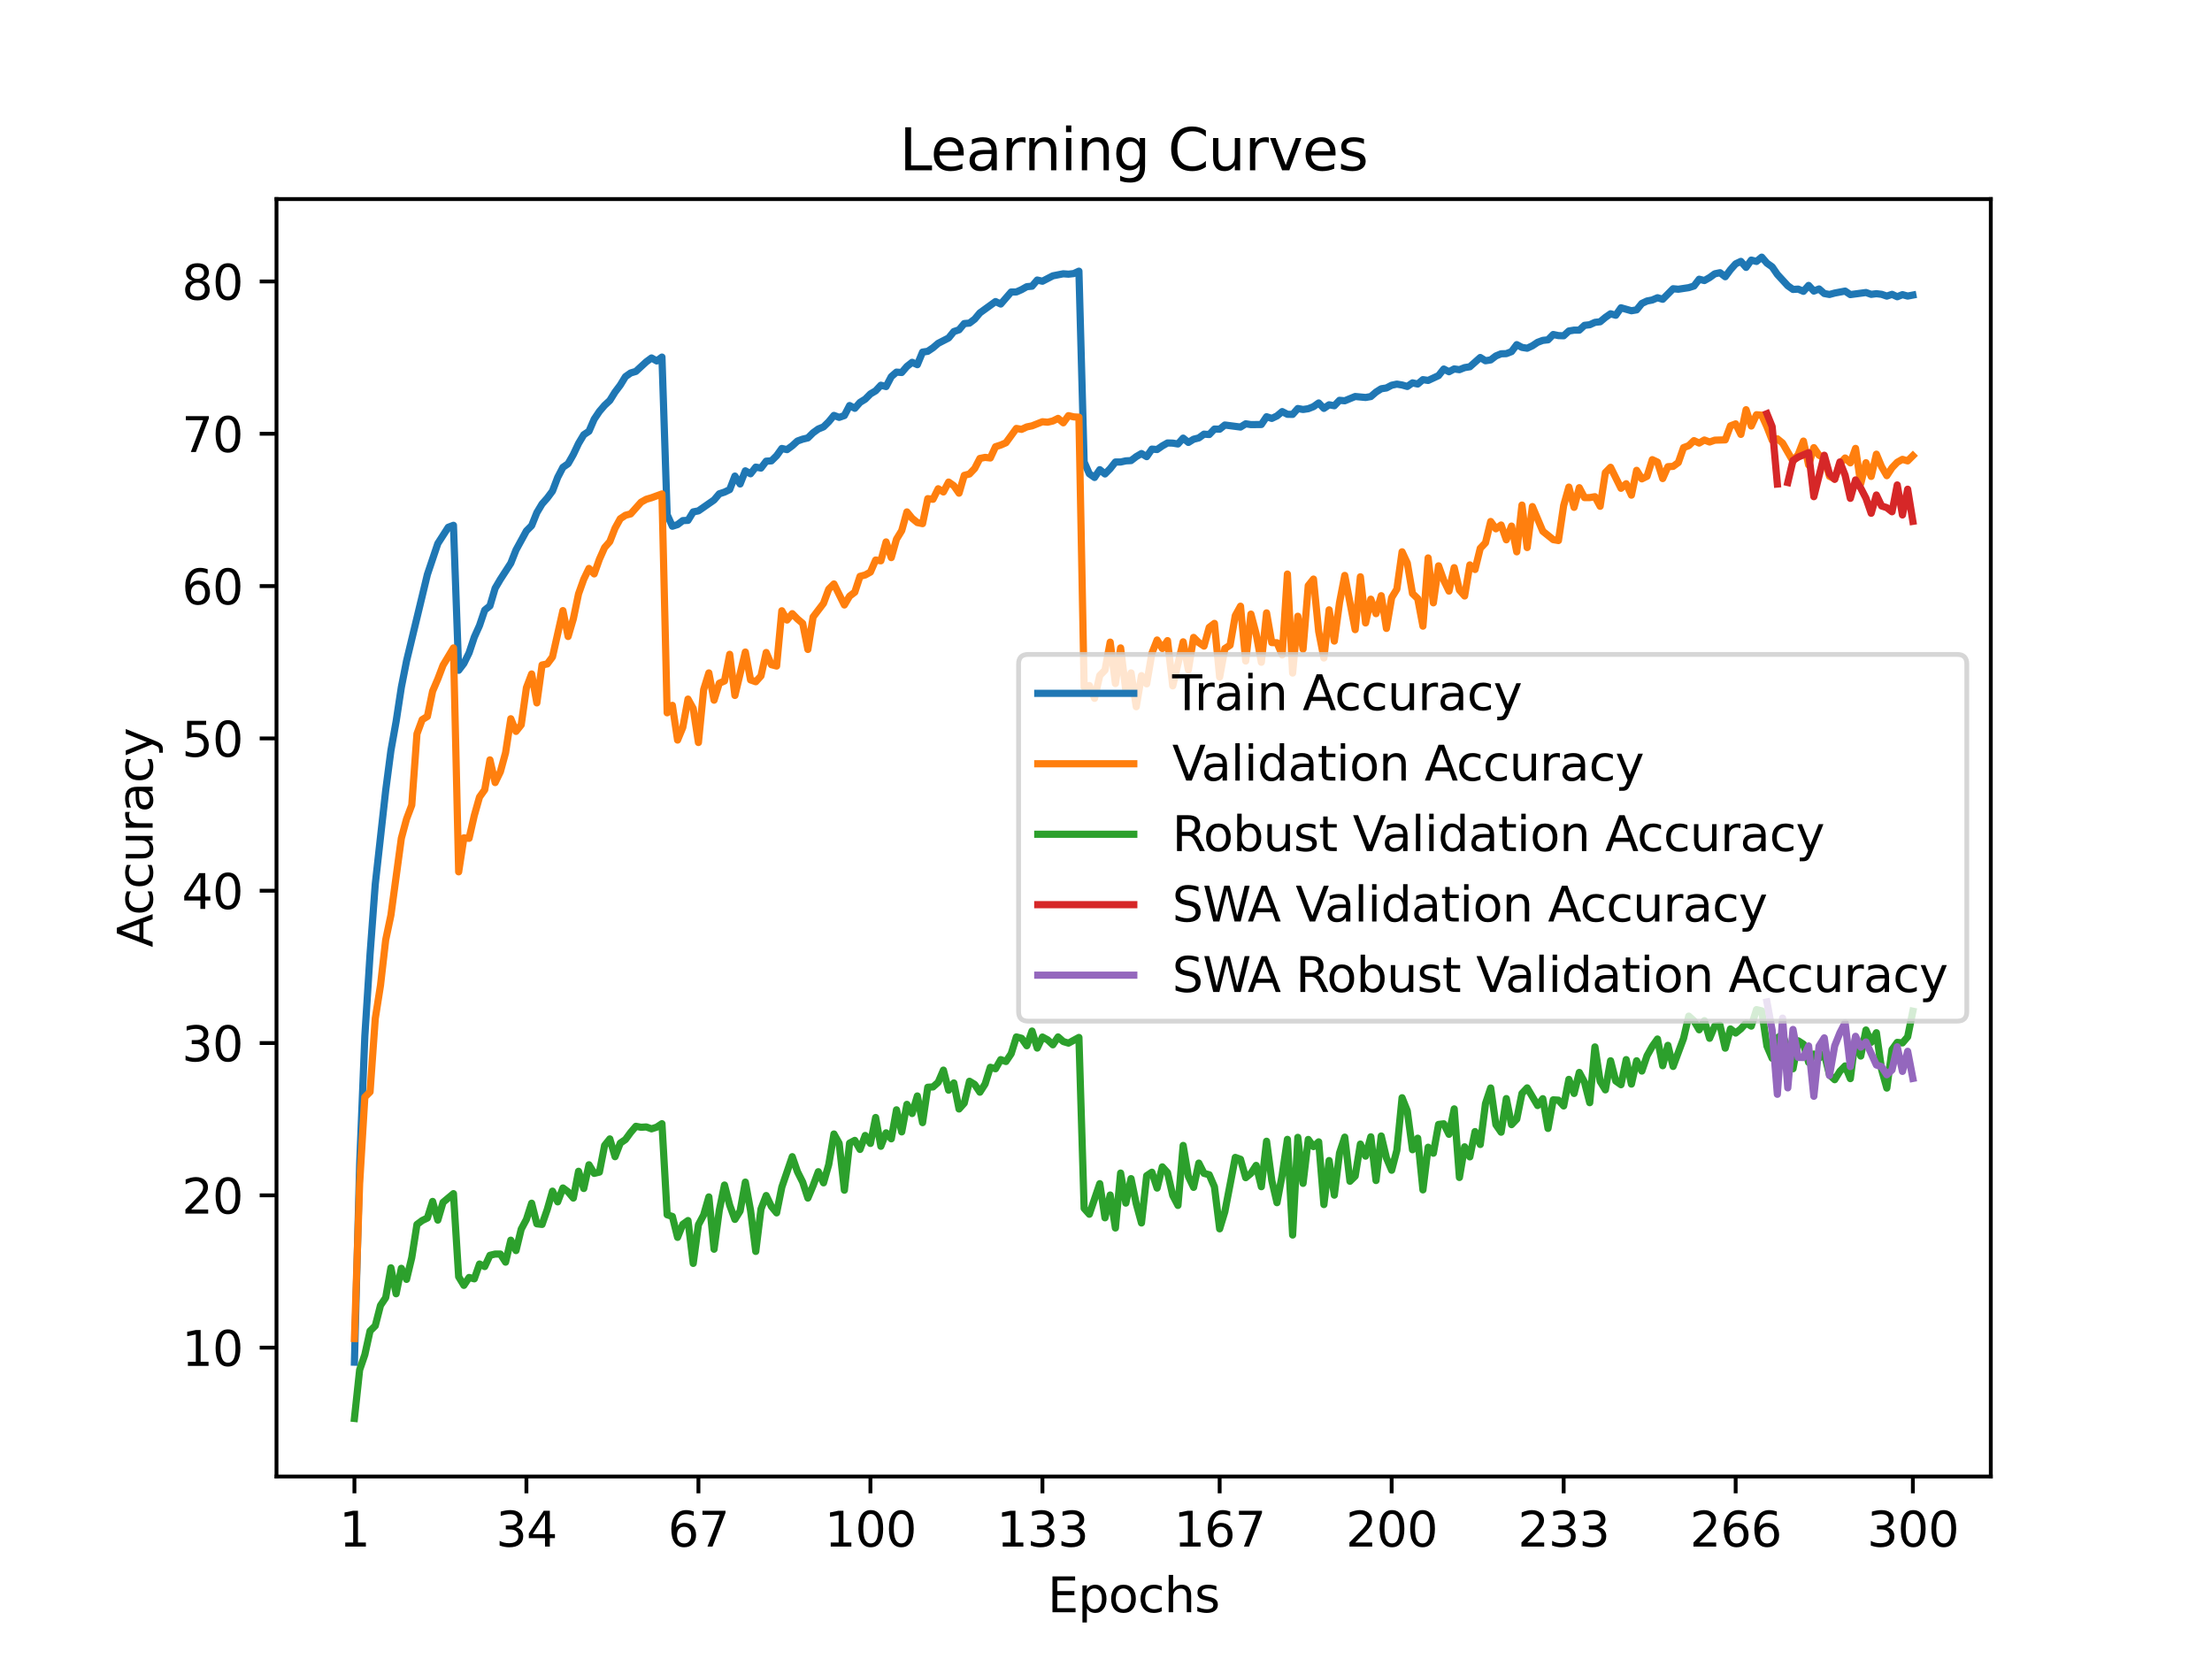 <?xml version="1.0" encoding="utf-8" standalone="no"?>
<!DOCTYPE svg PUBLIC "-//W3C//DTD SVG 1.1//EN"
  "http://www.w3.org/Graphics/SVG/1.1/DTD/svg11.dtd">
<svg xmlns:xlink="http://www.w3.org/1999/xlink" width="460.8pt" height="345.6pt" viewBox="0 0 460.8 345.6" xmlns="http://www.w3.org/2000/svg" version="1.1">
 <defs>
  <style type="text/css">*{stroke-linejoin: round; stroke-linecap: butt}</style>
 </defs>
 <g id="figure_1">
  <g id="patch_1">
   <path d="M 0 345.6 
L 460.8 345.6 
L 460.8 0 
L 0 0 
z
" style="fill: #ffffff"/>
  </g>
  <g id="axes_1">
   <g id="patch_2">
    <path d="M 57.6 307.584 
L 414.72 307.584 
L 414.72 41.472 
L 57.6 41.472 
z
" style="fill: #ffffff"/>
   </g>
   <g id="matplotlib.axis_1">
    <g id="xtick_1">
     <g id="line2d_1">
      <defs>
       <path id="m205d413460" d="M 0 0 
L 0 3.5 
" style="stroke: #000000; stroke-width: 0.8"/>
      </defs>
      <g>
       <use xlink:href="#m205d413460" x="73.833" y="307.584" style="stroke: #000000; stroke-width: 0.8"/>
      </g>
     </g>
     <g id="text_1">
      <!-- 1 -->
      <g transform="translate(70.651 322.182) scale(0.1 -0.1)">
       <defs>
        <path id="DejaVuSans-31" d="M 794 531 
L 1825 531 
L 1825 4091 
L 703 3866 
L 703 4441 
L 1819 4666 
L 2450 4666 
L 2450 531 
L 3481 531 
L 3481 0 
L 794 0 
L 794 531 
z
" transform="scale(0.016)"/>
       </defs>
       <use xlink:href="#DejaVuSans-31"/>
      </g>
     </g>
    </g>
    <g id="xtick_2">
     <g id="line2d_2">
      <g>
       <use xlink:href="#m205d413460" x="109.664" y="307.584" style="stroke: #000000; stroke-width: 0.8"/>
      </g>
     </g>
     <g id="text_2">
      <!-- 34 -->
      <g transform="translate(103.302 322.182) scale(0.1 -0.1)">
       <defs>
        <path id="DejaVuSans-33" d="M 2597 2516 
Q 3050 2419 3304 2112 
Q 3559 1806 3559 1356 
Q 3559 666 3084 287 
Q 2609 -91 1734 -91 
Q 1441 -91 1130 -33 
Q 819 25 488 141 
L 488 750 
Q 750 597 1062 519 
Q 1375 441 1716 441 
Q 2309 441 2620 675 
Q 2931 909 2931 1356 
Q 2931 1769 2642 2001 
Q 2353 2234 1838 2234 
L 1294 2234 
L 1294 2753 
L 1863 2753 
Q 2328 2753 2575 2939 
Q 2822 3125 2822 3475 
Q 2822 3834 2567 4026 
Q 2313 4219 1838 4219 
Q 1578 4219 1281 4162 
Q 984 4106 628 3988 
L 628 4550 
Q 988 4650 1302 4700 
Q 1616 4750 1894 4750 
Q 2613 4750 3031 4423 
Q 3450 4097 3450 3541 
Q 3450 3153 3228 2886 
Q 3006 2619 2597 2516 
z
" transform="scale(0.016)"/>
        <path id="DejaVuSans-34" d="M 2419 4116 
L 825 1625 
L 2419 1625 
L 2419 4116 
z
M 2253 4666 
L 3047 4666 
L 3047 1625 
L 3713 1625 
L 3713 1100 
L 3047 1100 
L 3047 0 
L 2419 0 
L 2419 1100 
L 313 1100 
L 313 1709 
L 2253 4666 
z
" transform="scale(0.016)"/>
       </defs>
       <use xlink:href="#DejaVuSans-33"/>
       <use xlink:href="#DejaVuSans-34" x="63.623"/>
      </g>
     </g>
    </g>
    <g id="xtick_3">
     <g id="line2d_3">
      <g>
       <use xlink:href="#m205d413460" x="145.496" y="307.584" style="stroke: #000000; stroke-width: 0.8"/>
      </g>
     </g>
     <g id="text_3">
      <!-- 67 -->
      <g transform="translate(139.133 322.182) scale(0.1 -0.1)">
       <defs>
        <path id="DejaVuSans-36" d="M 2113 2584 
Q 1688 2584 1439 2293 
Q 1191 2003 1191 1497 
Q 1191 994 1439 701 
Q 1688 409 2113 409 
Q 2538 409 2786 701 
Q 3034 994 3034 1497 
Q 3034 2003 2786 2293 
Q 2538 2584 2113 2584 
z
M 3366 4563 
L 3366 3988 
Q 3128 4100 2886 4159 
Q 2644 4219 2406 4219 
Q 1781 4219 1451 3797 
Q 1122 3375 1075 2522 
Q 1259 2794 1537 2939 
Q 1816 3084 2150 3084 
Q 2853 3084 3261 2657 
Q 3669 2231 3669 1497 
Q 3669 778 3244 343 
Q 2819 -91 2113 -91 
Q 1303 -91 875 529 
Q 447 1150 447 2328 
Q 447 3434 972 4092 
Q 1497 4750 2381 4750 
Q 2619 4750 2861 4703 
Q 3103 4656 3366 4563 
z
" transform="scale(0.016)"/>
        <path id="DejaVuSans-37" d="M 525 4666 
L 3525 4666 
L 3525 4397 
L 1831 0 
L 1172 0 
L 2766 4134 
L 525 4134 
L 525 4666 
z
" transform="scale(0.016)"/>
       </defs>
       <use xlink:href="#DejaVuSans-36"/>
       <use xlink:href="#DejaVuSans-37" x="63.623"/>
      </g>
     </g>
    </g>
    <g id="xtick_4">
     <g id="line2d_4">
      <g>
       <use xlink:href="#m205d413460" x="181.327" y="307.584" style="stroke: #000000; stroke-width: 0.8"/>
      </g>
     </g>
     <g id="text_4">
      <!-- 100 -->
      <g transform="translate(171.783 322.182) scale(0.1 -0.1)">
       <defs>
        <path id="DejaVuSans-30" d="M 2034 4250 
Q 1547 4250 1301 3770 
Q 1056 3291 1056 2328 
Q 1056 1369 1301 889 
Q 1547 409 2034 409 
Q 2525 409 2770 889 
Q 3016 1369 3016 2328 
Q 3016 3291 2770 3770 
Q 2525 4250 2034 4250 
z
M 2034 4750 
Q 2819 4750 3233 4129 
Q 3647 3509 3647 2328 
Q 3647 1150 3233 529 
Q 2819 -91 2034 -91 
Q 1250 -91 836 529 
Q 422 1150 422 2328 
Q 422 3509 836 4129 
Q 1250 4750 2034 4750 
z
" transform="scale(0.016)"/>
       </defs>
       <use xlink:href="#DejaVuSans-31"/>
       <use xlink:href="#DejaVuSans-30" x="63.623"/>
       <use xlink:href="#DejaVuSans-30" x="127.246"/>
      </g>
     </g>
    </g>
    <g id="xtick_5">
     <g id="line2d_5">
      <g>
       <use xlink:href="#m205d413460" x="217.158" y="307.584" style="stroke: #000000; stroke-width: 0.8"/>
      </g>
     </g>
     <g id="text_5">
      <!-- 133 -->
      <g transform="translate(207.615 322.182) scale(0.1 -0.1)">
       <use xlink:href="#DejaVuSans-31"/>
       <use xlink:href="#DejaVuSans-33" x="63.623"/>
       <use xlink:href="#DejaVuSans-33" x="127.246"/>
      </g>
     </g>
    </g>
    <g id="xtick_6">
     <g id="line2d_6">
      <g>
       <use xlink:href="#m205d413460" x="254.076" y="307.584" style="stroke: #000000; stroke-width: 0.8"/>
      </g>
     </g>
     <g id="text_6">
      <!-- 167 -->
      <g transform="translate(244.532 322.182) scale(0.1 -0.1)">
       <use xlink:href="#DejaVuSans-31"/>
       <use xlink:href="#DejaVuSans-36" x="63.623"/>
       <use xlink:href="#DejaVuSans-37" x="127.246"/>
      </g>
     </g>
    </g>
    <g id="xtick_7">
     <g id="line2d_7">
      <g>
       <use xlink:href="#m205d413460" x="289.907" y="307.584" style="stroke: #000000; stroke-width: 0.8"/>
      </g>
     </g>
     <g id="text_7">
      <!-- 200 -->
      <g transform="translate(280.363 322.182) scale(0.1 -0.1)">
       <defs>
        <path id="DejaVuSans-32" d="M 1228 531 
L 3431 531 
L 3431 0 
L 469 0 
L 469 531 
Q 828 903 1448 1529 
Q 2069 2156 2228 2338 
Q 2531 2678 2651 2914 
Q 2772 3150 2772 3378 
Q 2772 3750 2511 3984 
Q 2250 4219 1831 4219 
Q 1534 4219 1204 4116 
Q 875 4013 500 3803 
L 500 4441 
Q 881 4594 1212 4672 
Q 1544 4750 1819 4750 
Q 2544 4750 2975 4387 
Q 3406 4025 3406 3419 
Q 3406 3131 3298 2873 
Q 3191 2616 2906 2266 
Q 2828 2175 2409 1742 
Q 1991 1309 1228 531 
z
" transform="scale(0.016)"/>
       </defs>
       <use xlink:href="#DejaVuSans-32"/>
       <use xlink:href="#DejaVuSans-30" x="63.623"/>
       <use xlink:href="#DejaVuSans-30" x="127.246"/>
      </g>
     </g>
    </g>
    <g id="xtick_8">
     <g id="line2d_8">
      <g>
       <use xlink:href="#m205d413460" x="325.739" y="307.584" style="stroke: #000000; stroke-width: 0.8"/>
      </g>
     </g>
     <g id="text_8">
      <!-- 233 -->
      <g transform="translate(316.195 322.182) scale(0.1 -0.1)">
       <use xlink:href="#DejaVuSans-32"/>
       <use xlink:href="#DejaVuSans-33" x="63.623"/>
       <use xlink:href="#DejaVuSans-33" x="127.246"/>
      </g>
     </g>
    </g>
    <g id="xtick_9">
     <g id="line2d_9">
      <g>
       <use xlink:href="#m205d413460" x="361.57" y="307.584" style="stroke: #000000; stroke-width: 0.8"/>
      </g>
     </g>
     <g id="text_9">
      <!-- 266 -->
      <g transform="translate(352.026 322.182) scale(0.1 -0.1)">
       <use xlink:href="#DejaVuSans-32"/>
       <use xlink:href="#DejaVuSans-36" x="63.623"/>
       <use xlink:href="#DejaVuSans-36" x="127.246"/>
      </g>
     </g>
    </g>
    <g id="xtick_10">
     <g id="line2d_10">
      <g>
       <use xlink:href="#m205d413460" x="398.487" y="307.584" style="stroke: #000000; stroke-width: 0.8"/>
      </g>
     </g>
     <g id="text_10">
      <!-- 300 -->
      <g transform="translate(388.944 322.182) scale(0.1 -0.1)">
       <use xlink:href="#DejaVuSans-33"/>
       <use xlink:href="#DejaVuSans-30" x="63.623"/>
       <use xlink:href="#DejaVuSans-30" x="127.246"/>
      </g>
     </g>
    </g>
    <g id="text_11">
     <!-- Epochs -->
     <g transform="translate(218.244 335.861) scale(0.1 -0.1)">
      <defs>
       <path id="DejaVuSans-45" d="M 628 4666 
L 3578 4666 
L 3578 4134 
L 1259 4134 
L 1259 2753 
L 3481 2753 
L 3481 2222 
L 1259 2222 
L 1259 531 
L 3634 531 
L 3634 0 
L 628 0 
L 628 4666 
z
" transform="scale(0.016)"/>
       <path id="DejaVuSans-70" d="M 1159 525 
L 1159 -1331 
L 581 -1331 
L 581 3500 
L 1159 3500 
L 1159 2969 
Q 1341 3281 1617 3432 
Q 1894 3584 2278 3584 
Q 2916 3584 3314 3078 
Q 3713 2572 3713 1747 
Q 3713 922 3314 415 
Q 2916 -91 2278 -91 
Q 1894 -91 1617 61 
Q 1341 213 1159 525 
z
M 3116 1747 
Q 3116 2381 2855 2742 
Q 2594 3103 2138 3103 
Q 1681 3103 1420 2742 
Q 1159 2381 1159 1747 
Q 1159 1113 1420 752 
Q 1681 391 2138 391 
Q 2594 391 2855 752 
Q 3116 1113 3116 1747 
z
" transform="scale(0.016)"/>
       <path id="DejaVuSans-6f" d="M 1959 3097 
Q 1497 3097 1228 2736 
Q 959 2375 959 1747 
Q 959 1119 1226 758 
Q 1494 397 1959 397 
Q 2419 397 2687 759 
Q 2956 1122 2956 1747 
Q 2956 2369 2687 2733 
Q 2419 3097 1959 3097 
z
M 1959 3584 
Q 2709 3584 3137 3096 
Q 3566 2609 3566 1747 
Q 3566 888 3137 398 
Q 2709 -91 1959 -91 
Q 1206 -91 779 398 
Q 353 888 353 1747 
Q 353 2609 779 3096 
Q 1206 3584 1959 3584 
z
" transform="scale(0.016)"/>
       <path id="DejaVuSans-63" d="M 3122 3366 
L 3122 2828 
Q 2878 2963 2633 3030 
Q 2388 3097 2138 3097 
Q 1578 3097 1268 2742 
Q 959 2388 959 1747 
Q 959 1106 1268 751 
Q 1578 397 2138 397 
Q 2388 397 2633 464 
Q 2878 531 3122 666 
L 3122 134 
Q 2881 22 2623 -34 
Q 2366 -91 2075 -91 
Q 1284 -91 818 406 
Q 353 903 353 1747 
Q 353 2603 823 3093 
Q 1294 3584 2113 3584 
Q 2378 3584 2631 3529 
Q 2884 3475 3122 3366 
z
" transform="scale(0.016)"/>
       <path id="DejaVuSans-68" d="M 3513 2113 
L 3513 0 
L 2938 0 
L 2938 2094 
Q 2938 2591 2744 2837 
Q 2550 3084 2163 3084 
Q 1697 3084 1428 2787 
Q 1159 2491 1159 1978 
L 1159 0 
L 581 0 
L 581 4863 
L 1159 4863 
L 1159 2956 
Q 1366 3272 1645 3428 
Q 1925 3584 2291 3584 
Q 2894 3584 3203 3211 
Q 3513 2838 3513 2113 
z
" transform="scale(0.016)"/>
       <path id="DejaVuSans-73" d="M 2834 3397 
L 2834 2853 
Q 2591 2978 2328 3040 
Q 2066 3103 1784 3103 
Q 1356 3103 1142 2972 
Q 928 2841 928 2578 
Q 928 2378 1081 2264 
Q 1234 2150 1697 2047 
L 1894 2003 
Q 2506 1872 2764 1633 
Q 3022 1394 3022 966 
Q 3022 478 2636 193 
Q 2250 -91 1575 -91 
Q 1294 -91 989 -36 
Q 684 19 347 128 
L 347 722 
Q 666 556 975 473 
Q 1284 391 1588 391 
Q 1994 391 2212 530 
Q 2431 669 2431 922 
Q 2431 1156 2273 1281 
Q 2116 1406 1581 1522 
L 1381 1569 
Q 847 1681 609 1914 
Q 372 2147 372 2553 
Q 372 3047 722 3315 
Q 1072 3584 1716 3584 
Q 2034 3584 2315 3537 
Q 2597 3491 2834 3397 
z
" transform="scale(0.016)"/>
      </defs>
      <use xlink:href="#DejaVuSans-45"/>
      <use xlink:href="#DejaVuSans-70" x="63.184"/>
      <use xlink:href="#DejaVuSans-6f" x="126.66"/>
      <use xlink:href="#DejaVuSans-63" x="187.842"/>
      <use xlink:href="#DejaVuSans-68" x="242.822"/>
      <use xlink:href="#DejaVuSans-73" x="306.201"/>
     </g>
    </g>
   </g>
   <g id="matplotlib.axis_2">
    <g id="ytick_1">
     <g id="line2d_11">
      <defs>
       <path id="m088a9c3d37" d="M 0 0 
L -3.5 0 
" style="stroke: #000000; stroke-width: 0.8"/>
      </defs>
      <g>
       <use xlink:href="#m088a9c3d37" x="57.6" y="280.739" style="stroke: #000000; stroke-width: 0.8"/>
      </g>
     </g>
     <g id="text_12">
      <!-- 10 -->
      <g transform="translate(37.875 284.538) scale(0.1 -0.1)">
       <use xlink:href="#DejaVuSans-31"/>
       <use xlink:href="#DejaVuSans-30" x="63.623"/>
      </g>
     </g>
    </g>
    <g id="ytick_2">
     <g id="line2d_12">
      <g>
       <use xlink:href="#m088a9c3d37" x="57.6" y="249.01" style="stroke: #000000; stroke-width: 0.8"/>
      </g>
     </g>
     <g id="text_13">
      <!-- 20 -->
      <g transform="translate(37.875 252.809) scale(0.1 -0.1)">
       <use xlink:href="#DejaVuSans-32"/>
       <use xlink:href="#DejaVuSans-30" x="63.623"/>
      </g>
     </g>
    </g>
    <g id="ytick_3">
     <g id="line2d_13">
      <g>
       <use xlink:href="#m088a9c3d37" x="57.6" y="217.281" style="stroke: #000000; stroke-width: 0.8"/>
      </g>
     </g>
     <g id="text_14">
      <!-- 30 -->
      <g transform="translate(37.875 221.08) scale(0.1 -0.1)">
       <use xlink:href="#DejaVuSans-33"/>
       <use xlink:href="#DejaVuSans-30" x="63.623"/>
      </g>
     </g>
    </g>
    <g id="ytick_4">
     <g id="line2d_14">
      <g>
       <use xlink:href="#m088a9c3d37" x="57.6" y="185.551" style="stroke: #000000; stroke-width: 0.8"/>
      </g>
     </g>
     <g id="text_15">
      <!-- 40 -->
      <g transform="translate(37.875 189.35) scale(0.1 -0.1)">
       <use xlink:href="#DejaVuSans-34"/>
       <use xlink:href="#DejaVuSans-30" x="63.623"/>
      </g>
     </g>
    </g>
    <g id="ytick_5">
     <g id="line2d_15">
      <g>
       <use xlink:href="#m088a9c3d37" x="57.6" y="153.822" style="stroke: #000000; stroke-width: 0.8"/>
      </g>
     </g>
     <g id="text_16">
      <!-- 50 -->
      <g transform="translate(37.875 157.621) scale(0.1 -0.1)">
       <defs>
        <path id="DejaVuSans-35" d="M 691 4666 
L 3169 4666 
L 3169 4134 
L 1269 4134 
L 1269 2991 
Q 1406 3038 1543 3061 
Q 1681 3084 1819 3084 
Q 2600 3084 3056 2656 
Q 3513 2228 3513 1497 
Q 3513 744 3044 326 
Q 2575 -91 1722 -91 
Q 1428 -91 1123 -41 
Q 819 9 494 109 
L 494 744 
Q 775 591 1075 516 
Q 1375 441 1709 441 
Q 2250 441 2565 725 
Q 2881 1009 2881 1497 
Q 2881 1984 2565 2268 
Q 2250 2553 1709 2553 
Q 1456 2553 1204 2497 
Q 953 2441 691 2322 
L 691 4666 
z
" transform="scale(0.016)"/>
       </defs>
       <use xlink:href="#DejaVuSans-35"/>
       <use xlink:href="#DejaVuSans-30" x="63.623"/>
      </g>
     </g>
    </g>
    <g id="ytick_6">
     <g id="line2d_16">
      <g>
       <use xlink:href="#m088a9c3d37" x="57.6" y="122.093" style="stroke: #000000; stroke-width: 0.8"/>
      </g>
     </g>
     <g id="text_17">
      <!-- 60 -->
      <g transform="translate(37.875 125.892) scale(0.1 -0.1)">
       <use xlink:href="#DejaVuSans-36"/>
       <use xlink:href="#DejaVuSans-30" x="63.623"/>
      </g>
     </g>
    </g>
    <g id="ytick_7">
     <g id="line2d_17">
      <g>
       <use xlink:href="#m088a9c3d37" x="57.6" y="90.363" style="stroke: #000000; stroke-width: 0.8"/>
      </g>
     </g>
     <g id="text_18">
      <!-- 70 -->
      <g transform="translate(37.875 94.162) scale(0.1 -0.1)">
       <use xlink:href="#DejaVuSans-37"/>
       <use xlink:href="#DejaVuSans-30" x="63.623"/>
      </g>
     </g>
    </g>
    <g id="ytick_8">
     <g id="line2d_18">
      <g>
       <use xlink:href="#m088a9c3d37" x="57.6" y="58.634" style="stroke: #000000; stroke-width: 0.8"/>
      </g>
     </g>
     <g id="text_19">
      <!-- 80 -->
      <g transform="translate(37.875 62.433) scale(0.1 -0.1)">
       <defs>
        <path id="DejaVuSans-38" d="M 2034 2216 
Q 1584 2216 1326 1975 
Q 1069 1734 1069 1313 
Q 1069 891 1326 650 
Q 1584 409 2034 409 
Q 2484 409 2743 651 
Q 3003 894 3003 1313 
Q 3003 1734 2745 1975 
Q 2488 2216 2034 2216 
z
M 1403 2484 
Q 997 2584 770 2862 
Q 544 3141 544 3541 
Q 544 4100 942 4425 
Q 1341 4750 2034 4750 
Q 2731 4750 3128 4425 
Q 3525 4100 3525 3541 
Q 3525 3141 3298 2862 
Q 3072 2584 2669 2484 
Q 3125 2378 3379 2068 
Q 3634 1759 3634 1313 
Q 3634 634 3220 271 
Q 2806 -91 2034 -91 
Q 1263 -91 848 271 
Q 434 634 434 1313 
Q 434 1759 690 2068 
Q 947 2378 1403 2484 
z
M 1172 3481 
Q 1172 3119 1398 2916 
Q 1625 2713 2034 2713 
Q 2441 2713 2670 2916 
Q 2900 3119 2900 3481 
Q 2900 3844 2670 4047 
Q 2441 4250 2034 4250 
Q 1625 4250 1398 4047 
Q 1172 3844 1172 3481 
z
" transform="scale(0.016)"/>
       </defs>
       <use xlink:href="#DejaVuSans-38"/>
       <use xlink:href="#DejaVuSans-30" x="63.623"/>
      </g>
     </g>
    </g>
    <g id="text_20">
     <!-- Accuracy -->
     <g transform="translate(31.795 197.356) rotate(-90) scale(0.1 -0.1)">
      <defs>
       <path id="DejaVuSans-41" d="M 2188 4044 
L 1331 1722 
L 3047 1722 
L 2188 4044 
z
M 1831 4666 
L 2547 4666 
L 4325 0 
L 3669 0 
L 3244 1197 
L 1141 1197 
L 716 0 
L 50 0 
L 1831 4666 
z
" transform="scale(0.016)"/>
       <path id="DejaVuSans-75" d="M 544 1381 
L 544 3500 
L 1119 3500 
L 1119 1403 
Q 1119 906 1312 657 
Q 1506 409 1894 409 
Q 2359 409 2629 706 
Q 2900 1003 2900 1516 
L 2900 3500 
L 3475 3500 
L 3475 0 
L 2900 0 
L 2900 538 
Q 2691 219 2414 64 
Q 2138 -91 1772 -91 
Q 1169 -91 856 284 
Q 544 659 544 1381 
z
M 1991 3584 
L 1991 3584 
z
" transform="scale(0.016)"/>
       <path id="DejaVuSans-72" d="M 2631 2963 
Q 2534 3019 2420 3045 
Q 2306 3072 2169 3072 
Q 1681 3072 1420 2755 
Q 1159 2438 1159 1844 
L 1159 0 
L 581 0 
L 581 3500 
L 1159 3500 
L 1159 2956 
Q 1341 3275 1631 3429 
Q 1922 3584 2338 3584 
Q 2397 3584 2469 3576 
Q 2541 3569 2628 3553 
L 2631 2963 
z
" transform="scale(0.016)"/>
       <path id="DejaVuSans-61" d="M 2194 1759 
Q 1497 1759 1228 1600 
Q 959 1441 959 1056 
Q 959 750 1161 570 
Q 1363 391 1709 391 
Q 2188 391 2477 730 
Q 2766 1069 2766 1631 
L 2766 1759 
L 2194 1759 
z
M 3341 1997 
L 3341 0 
L 2766 0 
L 2766 531 
Q 2569 213 2275 61 
Q 1981 -91 1556 -91 
Q 1019 -91 701 211 
Q 384 513 384 1019 
Q 384 1609 779 1909 
Q 1175 2209 1959 2209 
L 2766 2209 
L 2766 2266 
Q 2766 2663 2505 2880 
Q 2244 3097 1772 3097 
Q 1472 3097 1187 3025 
Q 903 2953 641 2809 
L 641 3341 
Q 956 3463 1253 3523 
Q 1550 3584 1831 3584 
Q 2591 3584 2966 3190 
Q 3341 2797 3341 1997 
z
" transform="scale(0.016)"/>
       <path id="DejaVuSans-79" d="M 2059 -325 
Q 1816 -950 1584 -1140 
Q 1353 -1331 966 -1331 
L 506 -1331 
L 506 -850 
L 844 -850 
Q 1081 -850 1212 -737 
Q 1344 -625 1503 -206 
L 1606 56 
L 191 3500 
L 800 3500 
L 1894 763 
L 2988 3500 
L 3597 3500 
L 2059 -325 
z
" transform="scale(0.016)"/>
      </defs>
      <use xlink:href="#DejaVuSans-41"/>
      <use xlink:href="#DejaVuSans-63" x="66.658"/>
      <use xlink:href="#DejaVuSans-63" x="121.639"/>
      <use xlink:href="#DejaVuSans-75" x="176.619"/>
      <use xlink:href="#DejaVuSans-72" x="239.998"/>
      <use xlink:href="#DejaVuSans-61" x="281.111"/>
      <use xlink:href="#DejaVuSans-63" x="342.391"/>
      <use xlink:href="#DejaVuSans-79" x="397.371"/>
     </g>
    </g>
   </g>
   <g id="line2d_19">
    <path d="M 73.833 283.762 
L 74.919 242.649 
L 76.004 215.831 
L 77.09 198.752 
L 78.176 184.17 
L 80.348 164.664 
L 81.433 156.36 
L 82.519 150.292 
L 83.605 143.183 
L 84.691 137.684 
L 89.034 119.674 
L 91.206 113.23 
L 93.377 109.846 
L 94.463 109.433 
L 95.549 139.634 
L 96.635 138.206 
L 97.72 135.995 
L 98.806 132.726 
L 99.892 130.306 
L 100.978 127.093 
L 102.064 126.219 
L 103.149 122.539 
L 104.235 120.688 
L 106.407 117.327 
L 107.493 114.569 
L 109.664 110.596 
L 110.75 109.502 
L 111.836 106.793 
L 112.922 104.983 
L 114.007 103.752 
L 115.093 102.296 
L 116.179 99.44 
L 117.265 97.356 
L 118.351 96.596 
L 119.436 94.682 
L 120.522 92.382 
L 121.608 90.563 
L 122.694 89.844 
L 123.78 87.325 
L 124.865 85.709 
L 125.951 84.437 
L 127.037 83.429 
L 128.123 81.68 
L 129.209 80.236 
L 130.294 78.461 
L 131.38 77.695 
L 132.466 77.37 
L 134.638 75.37 
L 135.723 74.575 
L 136.809 75.192 
L 137.895 74.39 
L 138.981 107.222 
L 140.067 109.626 
L 141.152 109.28 
L 142.238 108.45 
L 143.324 108.402 
L 144.41 106.634 
L 145.496 106.424 
L 148.753 104.153 
L 149.839 102.871 
L 150.925 102.515 
L 152.01 101.99 
L 153.096 99.176 
L 154.182 100.82 
L 155.268 98.085 
L 156.354 98.695 
L 157.439 97.309 
L 158.525 97.509 
L 159.611 96.071 
L 160.697 96.005 
L 161.783 94.933 
L 162.868 93.425 
L 163.954 93.667 
L 165.04 92.863 
L 166.126 91.873 
L 167.212 91.485 
L 168.297 91.224 
L 169.383 90.153 
L 170.469 89.37 
L 171.555 88.925 
L 172.641 87.859 
L 173.726 86.537 
L 174.812 86.947 
L 175.898 86.568 
L 176.984 84.482 
L 178.07 85.058 
L 179.155 83.824 
L 180.241 83.156 
L 181.327 82.062 
L 182.413 81.419 
L 183.499 80.252 
L 184.584 80.529 
L 185.67 78.461 
L 186.756 77.52 
L 187.842 77.599 
L 188.928 76.334 
L 190.013 75.478 
L 191.099 75.971 
L 192.185 73.347 
L 193.271 73.182 
L 194.357 72.447 
L 195.442 71.522 
L 197.614 70.405 
L 198.7 69.07 
L 199.786 68.704 
L 200.871 67.403 
L 201.957 67.308 
L 203.043 66.481 
L 204.129 65.177 
L 207.386 62.823 
L 208.472 63.335 
L 210.644 60.826 
L 211.729 60.819 
L 212.815 60.336 
L 213.901 59.719 
L 214.987 59.62 
L 216.073 58.339 
L 217.158 58.584 
L 219.33 57.461 
L 221.502 57.035 
L 222.587 57.114 
L 223.673 56.99 
L 224.759 56.491 
L 225.845 96.243 
L 226.931 98.702 
L 228.016 99.462 
L 229.102 97.843 
L 230.188 98.733 
L 231.274 97.627 
L 232.36 96.246 
L 233.445 96.246 
L 234.531 96.005 
L 235.617 95.948 
L 236.703 95.12 
L 237.789 94.485 
L 238.875 95.13 
L 239.96 93.559 
L 241.046 93.645 
L 242.132 92.891 
L 243.218 92.277 
L 244.304 92.309 
L 245.389 92.487 
L 246.475 91.269 
L 247.561 92.169 
L 248.647 91.498 
L 249.733 91.231 
L 250.818 90.442 
L 251.904 90.522 
L 252.99 89.38 
L 254.076 89.409 
L 255.162 88.537 
L 258.419 88.963 
L 259.505 88.286 
L 260.591 88.454 
L 262.762 88.429 
L 263.848 86.813 
L 264.934 87.163 
L 266.02 86.648 
L 267.105 85.745 
L 268.191 86.304 
L 269.277 86.327 
L 270.363 85.102 
L 271.449 85.302 
L 272.534 85.143 
L 273.62 84.714 
L 274.706 83.944 
L 275.792 85.074 
L 276.878 84.323 
L 277.963 84.523 
L 279.049 83.391 
L 280.135 83.49 
L 282.307 82.599 
L 284.478 82.8 
L 285.564 82.612 
L 286.65 81.677 
L 287.736 80.987 
L 288.821 80.821 
L 289.907 80.252 
L 290.993 80.02 
L 292.079 80.201 
L 293.165 80.507 
L 294.25 79.759 
L 295.336 80.001 
L 296.422 79.088 
L 297.508 79.253 
L 299.679 78.245 
L 300.765 76.878 
L 301.851 77.437 
L 302.937 76.855 
L 304.023 77.011 
L 305.108 76.578 
L 306.194 76.407 
L 308.366 74.476 
L 309.452 75.151 
L 310.537 74.976 
L 311.623 74.149 
L 312.709 73.703 
L 313.795 73.669 
L 314.881 73.246 
L 315.966 71.798 
L 317.052 72.368 
L 318.138 72.542 
L 319.224 72.034 
L 320.31 71.312 
L 321.395 70.908 
L 322.481 70.79 
L 323.567 69.683 
L 324.653 69.912 
L 325.739 69.95 
L 326.824 68.955 
L 327.91 68.774 
L 328.996 68.774 
L 330.082 67.772 
L 331.168 67.651 
L 332.253 67.152 
L 333.339 67.031 
L 334.425 66.125 
L 335.511 65.368 
L 336.597 65.676 
L 337.682 64.118 
L 339.854 64.735 
L 340.94 64.55 
L 342.026 63.214 
L 343.111 62.702 
L 344.197 62.493 
L 345.283 62.025 
L 346.369 62.343 
L 348.54 60.152 
L 349.626 60.253 
L 351.798 59.923 
L 352.884 59.582 
L 353.969 58.167 
L 355.055 58.441 
L 356.141 57.824 
L 357.227 57.038 
L 358.313 56.809 
L 359.398 57.649 
L 360.484 56.182 
L 361.57 54.961 
L 362.656 54.452 
L 363.742 55.699 
L 364.827 54.182 
L 365.913 54.462 
L 366.999 53.568 
L 368.085 54.818 
L 369.171 55.588 
L 370.256 57.168 
L 372.428 59.528 
L 373.514 60.295 
L 374.6 60.228 
L 375.685 60.689 
L 376.771 59.458 
L 377.857 60.638 
L 378.943 60.196 
L 380.029 61.147 
L 381.114 61.344 
L 382.2 61.049 
L 384.372 60.638 
L 385.458 61.373 
L 388.715 60.937 
L 389.801 61.319 
L 390.887 61.182 
L 391.972 61.312 
L 393.058 61.685 
L 394.144 61.316 
L 395.23 61.818 
L 396.316 61.382 
L 397.401 61.678 
L 398.487 61.468 
L 398.487 61.468 
" clip-path="url(#p5cbaf05b75)" style="fill: none; stroke: #1f77b4; stroke-width: 1.5; stroke-linecap: square"/>
   </g>
   <g id="line2d_20">
    <path d="M 73.833 278.835 
L 74.919 246.567 
L 76.004 228.544 
L 77.09 227.466 
L 78.176 212.172 
L 79.262 205.287 
L 80.348 195.8 
L 81.433 190.66 
L 83.605 174.636 
L 84.691 170.607 
L 85.777 167.719 
L 86.862 152.87 
L 87.948 149.919 
L 89.034 149.253 
L 90.12 143.986 
L 91.206 141.447 
L 92.291 138.592 
L 94.463 134.975 
L 95.549 181.617 
L 96.635 174.541 
L 97.72 174.636 
L 98.806 169.877 
L 99.892 166.038 
L 100.978 164.515 
L 102.064 158.296 
L 103.149 163.023 
L 104.235 160.771 
L 105.321 156.804 
L 106.407 149.729 
L 107.493 152.362 
L 108.578 150.998 
L 109.664 143.256 
L 110.75 140.4 
L 111.836 146.429 
L 112.922 138.528 
L 114.007 138.306 
L 115.093 136.847 
L 117.265 127.201 
L 118.351 132.595 
L 119.436 128.914 
L 120.522 123.711 
L 121.608 120.665 
L 122.694 118.412 
L 123.78 119.554 
L 124.865 116.508 
L 125.951 114.065 
L 127.037 112.828 
L 128.123 110.035 
L 129.209 108.068 
L 130.294 107.338 
L 131.38 107.053 
L 133.552 104.61 
L 134.638 104.007 
L 135.723 103.69 
L 137.895 102.896 
L 138.981 148.491 
L 140.067 146.937 
L 141.152 154.171 
L 142.238 151.537 
L 143.324 145.636 
L 144.41 147.603 
L 145.496 154.679 
L 146.581 143.669 
L 147.667 140.178 
L 148.753 145.858 
L 149.839 142.336 
L 150.925 141.86 
L 152.01 136.307 
L 153.096 144.874 
L 155.268 135.831 
L 156.354 141.638 
L 157.439 142.019 
L 158.525 140.813 
L 159.611 135.927 
L 160.697 138.465 
L 161.783 138.75 
L 162.868 127.233 
L 163.954 129.168 
L 165.04 127.836 
L 166.126 128.946 
L 167.212 129.866 
L 168.297 135.292 
L 169.383 128.534 
L 171.555 125.678 
L 172.641 122.727 
L 173.726 121.648 
L 175.898 126.027 
L 176.984 124.187 
L 178.07 123.362 
L 179.155 120.062 
L 180.241 119.776 
L 181.327 119.173 
L 182.413 116.667 
L 183.499 116.826 
L 184.584 112.891 
L 185.67 116.159 
L 186.756 112.32 
L 187.842 110.543 
L 188.928 106.64 
L 190.013 107.973 
L 191.099 108.861 
L 192.185 109.084 
L 193.271 103.88 
L 194.357 104.007 
L 195.442 101.818 
L 196.528 102.484 
L 197.614 100.421 
L 198.7 101.183 
L 199.786 102.738 
L 200.871 99.025 
L 201.957 98.74 
L 203.043 97.598 
L 204.129 95.503 
L 205.215 95.281 
L 206.3 95.408 
L 207.386 93.06 
L 208.472 92.711 
L 209.558 92.235 
L 211.729 89.253 
L 212.815 89.443 
L 213.901 88.935 
L 214.987 88.713 
L 217.158 87.857 
L 218.244 87.952 
L 219.33 87.698 
L 220.416 87.159 
L 221.502 88.079 
L 222.587 86.587 
L 223.673 86.841 
L 224.759 86.905 
L 225.845 143.129 
L 226.931 142.812 
L 228.016 145.477 
L 229.102 140.718 
L 230.188 139.607 
L 231.274 133.769 
L 232.36 142.399 
L 233.445 134.975 
L 234.531 143.891 
L 235.617 140.178 
L 236.703 147.222 
L 237.789 140.749 
L 238.875 142.463 
L 239.96 136.085 
L 241.046 133.325 
L 242.132 135.102 
L 243.218 133.452 
L 244.304 142.875 
L 246.475 133.706 
L 247.561 139.544 
L 248.647 132.785 
L 249.733 133.864 
L 250.818 134.594 
L 251.904 130.691 
L 252.99 129.866 
L 254.076 141.035 
L 255.162 135.102 
L 256.247 134.404 
L 257.333 128.248 
L 258.419 126.281 
L 259.505 137.703 
L 260.591 127.931 
L 261.676 132.056 
L 262.762 137.957 
L 263.848 127.677 
L 264.934 133.864 
L 266.02 133.896 
L 267.105 136.434 
L 268.191 119.586 
L 269.277 140.21 
L 270.363 128.375 
L 271.449 135.229 
L 272.534 121.997 
L 273.62 120.633 
L 274.706 131.548 
L 275.792 137.069 
L 276.878 127.042 
L 277.963 133.547 
L 279.049 125.519 
L 280.135 119.872 
L 282.307 131.167 
L 283.392 120.157 
L 284.478 129.771 
L 285.564 124.821 
L 286.65 127.836 
L 287.736 124.092 
L 288.821 130.913 
L 289.907 124.504 
L 290.993 122.727 
L 292.079 114.953 
L 293.165 117.301 
L 294.25 123.647 
L 295.336 124.694 
L 296.422 130.437 
L 297.508 116.223 
L 298.594 125.583 
L 299.679 117.873 
L 300.765 120.887 
L 301.851 123.14 
L 302.937 118.253 
L 304.023 122.918 
L 305.108 124.155 
L 306.194 117.682 
L 307.28 118.634 
L 308.366 114.224 
L 309.452 113.081 
L 310.537 108.639 
L 311.623 110.162 
L 312.709 109.369 
L 313.795 112.447 
L 314.881 109.591 
L 315.966 114.953 
L 317.052 105.213 
L 318.138 114.065 
L 319.224 105.53 
L 321.395 110.67 
L 323.567 112.415 
L 324.653 112.606 
L 325.739 105.308 
L 326.824 101.469 
L 327.91 105.689 
L 328.996 101.595 
L 330.082 103.658 
L 331.168 103.658 
L 332.253 103.467 
L 333.339 105.466 
L 334.425 98.454 
L 335.511 97.344 
L 337.682 101.722 
L 338.768 100.77 
L 339.854 103.15 
L 340.94 97.978 
L 342.026 99.755 
L 343.111 99.216 
L 344.197 95.757 
L 345.283 96.265 
L 346.369 99.692 
L 347.455 97.217 
L 348.54 97.153 
L 349.626 96.36 
L 350.712 93.251 
L 351.798 92.838 
L 352.884 91.791 
L 353.969 92.299 
L 355.055 91.664 
L 356.141 92.077 
L 357.227 91.696 
L 359.398 91.632 
L 360.484 88.713 
L 361.57 88.301 
L 362.656 90.49 
L 363.742 85.35 
L 364.827 88.745 
L 365.913 86.397 
L 366.999 86.492 
L 368.085 88.904 
L 369.171 91.696 
L 370.256 91.41 
L 371.342 92.299 
L 373.514 96.075 
L 374.6 94.678 
L 375.685 91.886 
L 376.771 96.868 
L 377.857 93.251 
L 378.943 94.837 
L 380.029 95.376 
L 381.114 99.216 
L 382.2 99.787 
L 383.286 96.582 
L 384.372 95.408 
L 385.458 96.424 
L 386.543 93.409 
L 387.629 100.739 
L 388.715 96.392 
L 389.801 99.247 
L 390.887 94.615 
L 391.972 97.217 
L 393.058 99.089 
L 394.144 97.439 
L 395.23 96.297 
L 396.316 95.694 
L 397.401 96.011 
L 398.487 94.932 
L 398.487 94.932 
" clip-path="url(#p5cbaf05b75)" style="fill: none; stroke: #ff7f0e; stroke-width: 1.5; stroke-linecap: square"/>
   </g>
   <g id="line2d_21">
    <path d="M 73.833 295.488 
L 74.919 285.378 
L 76.004 282.205 
L 77.09 277.26 
L 78.176 276.188 
L 79.262 271.943 
L 80.348 270.323 
L 81.433 264.109 
L 82.519 269.514 
L 83.605 264.218 
L 84.691 266.516 
L 85.777 261.986 
L 86.862 255.071 
L 87.948 254.262 
L 89.034 253.737 
L 90.12 250.279 
L 91.206 254.174 
L 92.291 250.476 
L 94.463 248.66 
L 95.549 265.969 
L 96.635 267.763 
L 97.72 266.122 
L 98.806 266.406 
L 99.892 263.321 
L 100.978 263.846 
L 102.064 261.505 
L 103.149 261.242 
L 104.235 261.242 
L 105.321 262.927 
L 106.407 258.354 
L 107.493 260.52 
L 108.578 256.056 
L 109.664 254.021 
L 110.75 250.651 
L 111.836 254.94 
L 112.922 255.071 
L 114.007 251.942 
L 115.093 248.135 
L 116.179 250.367 
L 117.265 247.478 
L 118.351 248.288 
L 119.436 249.579 
L 120.522 243.999 
L 121.608 247.587 
L 122.694 242.642 
L 123.78 244.436 
L 124.865 244.174 
L 125.951 238.616 
L 127.037 237.259 
L 128.123 240.957 
L 129.209 238.134 
L 130.294 237.39 
L 131.38 235.903 
L 132.466 234.633 
L 133.552 234.83 
L 134.638 234.764 
L 135.723 235.158 
L 136.809 234.808 
L 137.895 234.086 
L 138.981 253.058 
L 140.067 253.408 
L 141.152 257.763 
L 142.238 255.049 
L 143.324 254.262 
L 144.41 263.19 
L 145.496 255.137 
L 146.581 253.102 
L 147.667 249.338 
L 148.753 260.235 
L 149.839 252.139 
L 150.925 246.865 
L 152.01 251.067 
L 153.096 254.021 
L 154.182 252.27 
L 155.268 246.253 
L 156.354 252.139 
L 157.439 260.695 
L 158.525 251.876 
L 159.611 249.054 
L 160.697 251.329 
L 161.783 252.664 
L 162.868 247.303 
L 165.04 240.957 
L 166.126 244.086 
L 167.212 246.253 
L 168.297 249.579 
L 169.383 246.997 
L 170.469 244.086 
L 171.555 246.406 
L 172.641 242.598 
L 173.726 236.231 
L 174.812 238.178 
L 175.898 247.938 
L 176.984 238.134 
L 178.07 237.565 
L 179.155 239.447 
L 180.241 236.537 
L 181.327 238.2 
L 182.413 232.795 
L 183.499 238.791 
L 184.584 235.99 
L 185.67 237.237 
L 186.756 231.198 
L 187.842 235.793 
L 188.928 230.06 
L 190.013 231.964 
L 191.099 228.309 
L 192.185 233.867 
L 193.271 226.493 
L 194.357 226.428 
L 195.442 225.465 
L 196.528 222.926 
L 197.614 227.106 
L 198.7 225.596 
L 199.786 231.023 
L 200.871 229.797 
L 201.957 225.246 
L 203.043 225.902 
L 204.129 227.522 
L 205.215 225.815 
L 206.3 222.335 
L 207.386 222.642 
L 208.472 220.738 
L 209.558 221.132 
L 210.644 219.512 
L 211.729 216.011 
L 212.815 216.296 
L 213.901 217.849 
L 214.987 214.786 
L 216.073 218.331 
L 217.158 216.033 
L 218.244 216.624 
L 219.33 217.652 
L 220.416 216.011 
L 221.502 216.974 
L 222.587 217.302 
L 224.759 216.121 
L 225.845 251.723 
L 226.931 252.949 
L 229.102 246.581 
L 230.188 253.693 
L 231.274 248.944 
L 232.36 255.815 
L 233.445 244.371 
L 234.531 250.629 
L 235.617 245.53 
L 236.703 250.782 
L 237.789 254.765 
L 238.875 244.918 
L 239.96 244.196 
L 241.046 247.5 
L 242.132 243.08 
L 243.218 244.283 
L 244.304 249.032 
L 245.389 251.111 
L 246.475 238.616 
L 247.561 245.071 
L 248.647 247.347 
L 249.733 242.292 
L 250.818 244.436 
L 251.904 244.721 
L 252.99 247.238 
L 254.076 255.99 
L 255.162 252.402 
L 257.333 241.11 
L 258.419 241.504 
L 259.505 245.334 
L 260.591 244.436 
L 261.676 242.774 
L 262.762 247.216 
L 263.848 237.741 
L 264.934 245.903 
L 266.02 250.542 
L 267.105 244.765 
L 268.191 237.347 
L 269.277 257.281 
L 270.363 236.931 
L 271.449 246.515 
L 272.534 237.368 
L 273.62 238.857 
L 274.706 237.872 
L 275.792 250.936 
L 276.878 241.767 
L 277.963 248.966 
L 279.049 240.191 
L 280.135 236.887 
L 281.221 246.078 
L 282.307 245.005 
L 283.392 238.331 
L 284.478 240.848 
L 285.564 236.821 
L 286.65 245.925 
L 287.736 236.646 
L 288.821 241.22 
L 289.907 243.78 
L 290.993 239.622 
L 292.079 228.681 
L 293.165 231.417 
L 294.25 239.513 
L 295.336 237.106 
L 296.422 247.872 
L 297.508 238.988 
L 298.594 240.235 
L 299.679 234.239 
L 300.765 234.108 
L 301.851 236.296 
L 302.937 231.001 
L 304.023 245.29 
L 305.108 238.9 
L 306.194 241.001 
L 307.28 235.727 
L 308.366 238.419 
L 309.452 229.907 
L 310.537 226.646 
L 311.623 234.283 
L 312.709 235.859 
L 313.795 228.856 
L 314.881 234.283 
L 315.966 233.145 
L 317.052 227.784 
L 318.138 226.624 
L 320.31 230.3 
L 321.395 228.878 
L 322.481 235.071 
L 323.567 229.119 
L 324.653 229.184 
L 325.739 230.388 
L 326.824 224.852 
L 327.91 227.784 
L 328.996 223.408 
L 330.082 225.443 
L 331.168 229.71 
L 332.253 218.09 
L 333.339 225.246 
L 334.425 227.04 
L 335.511 220.979 
L 336.597 225.202 
L 337.682 225.968 
L 338.768 220.738 
L 339.854 225.837 
L 340.94 220.979 
L 342.026 223.123 
L 343.111 219.928 
L 344.197 217.981 
L 345.283 216.449 
L 346.369 222.007 
L 347.455 217.762 
L 348.54 222.16 
L 350.712 216.318 
L 351.798 211.679 
L 352.884 212.663 
L 353.969 214.523 
L 355.055 212.62 
L 356.141 216.296 
L 357.227 213.714 
L 358.313 213.583 
L 359.398 218.353 
L 360.484 214.348 
L 361.57 215.202 
L 362.656 214.327 
L 363.742 213.123 
L 364.827 213.758 
L 365.913 210.322 
L 366.999 210.585 
L 368.085 217.915 
L 369.171 220.454 
L 370.256 216.208 
L 371.342 215.508 
L 372.428 218.594 
L 373.514 222.642 
L 374.6 216.821 
L 375.685 217.521 
L 376.771 221.307 
L 377.857 219.578 
L 378.943 220.432 
L 380.029 219.491 
L 381.114 223.911 
L 382.2 224.918 
L 383.286 223.167 
L 384.372 222.051 
L 385.458 224.699 
L 386.543 216.165 
L 387.629 219.994 
L 388.715 214.567 
L 389.801 217.127 
L 390.887 215.136 
L 391.972 222.795 
L 393.058 226.668 
L 394.144 218.659 
L 395.23 217.149 
L 396.316 217.259 
L 397.401 215.99 
L 398.487 210.65 
L 398.487 210.65 
" clip-path="url(#p5cbaf05b75)" style="fill: none; stroke: #2ca02c; stroke-width: 1.5; stroke-linecap: square"/>
   </g>
   <g id="line2d_22">
    <path d="M 368.085 86.175 
L 369.171 88.872 
L 370.256 100.834 
M 372.428 100.517 
L 373.514 95.916 
L 374.6 95.218 
L 376.771 94.298 
L 377.857 103.467 
L 380.029 94.837 
L 381.114 98.708 
L 382.2 99.85 
L 383.286 96.233 
L 384.372 98.994 
L 385.458 103.816 
L 386.543 99.977 
L 387.629 101.691 
L 388.715 103.785 
L 389.801 106.926 
L 390.887 103.118 
L 391.972 105.403 
L 393.058 105.752 
L 394.144 106.609 
L 395.23 101.024 
L 396.316 107.275 
L 397.401 101.913 
L 398.487 108.608 
L 398.487 108.608 
" clip-path="url(#p5cbaf05b75)" style="fill: none; stroke: #d62728; stroke-width: 1.5; stroke-linecap: square"/>
   </g>
   <g id="line2d_23">
    <path d="M 368.085 208.724 
L 369.171 214.611 
L 370.256 227.959 
L 371.342 212.094 
L 372.428 226.624 
L 373.514 214.458 
L 374.6 220.278 
L 375.685 220.3 
L 376.771 217.893 
L 377.857 228.375 
L 378.943 217.915 
L 380.029 216.208 
L 381.114 224.042 
L 382.2 217.871 
L 383.286 215.158 
L 384.372 213.057 
L 385.458 222.182 
L 386.543 215.88 
L 387.629 218.134 
L 388.715 217.062 
L 390.887 221.854 
L 391.972 222.204 
L 393.058 223.889 
L 394.144 222.882 
L 395.23 218.068 
L 396.316 223.189 
L 397.401 219.009 
L 398.487 224.655 
L 398.487 224.655 
" clip-path="url(#p5cbaf05b75)" style="fill: none; stroke: #9467bd; stroke-width: 1.5; stroke-linecap: square"/>
   </g>
   <g id="patch_3">
    <path d="M 57.6 307.584 
L 57.6 41.472 
" style="fill: none; stroke: #000000; stroke-width: 0.8; stroke-linejoin: miter; stroke-linecap: square"/>
   </g>
   <g id="patch_4">
    <path d="M 414.72 307.584 
L 414.72 41.472 
" style="fill: none; stroke: #000000; stroke-width: 0.8; stroke-linejoin: miter; stroke-linecap: square"/>
   </g>
   <g id="patch_5">
    <path d="M 57.6 307.584 
L 414.72 307.584 
" style="fill: none; stroke: #000000; stroke-width: 0.8; stroke-linejoin: miter; stroke-linecap: square"/>
   </g>
   <g id="patch_6">
    <path d="M 57.6 41.472 
L 414.72 41.472 
" style="fill: none; stroke: #000000; stroke-width: 0.8; stroke-linejoin: miter; stroke-linecap: square"/>
   </g>
   <g id="text_21">
    <!-- Learning Curves -->
    <g transform="translate(187.376 35.472) scale(0.12 -0.12)">
     <defs>
      <path id="DejaVuSans-4c" d="M 628 4666 
L 1259 4666 
L 1259 531 
L 3531 531 
L 3531 0 
L 628 0 
L 628 4666 
z
" transform="scale(0.016)"/>
      <path id="DejaVuSans-65" d="M 3597 1894 
L 3597 1613 
L 953 1613 
Q 991 1019 1311 708 
Q 1631 397 2203 397 
Q 2534 397 2845 478 
Q 3156 559 3463 722 
L 3463 178 
Q 3153 47 2828 -22 
Q 2503 -91 2169 -91 
Q 1331 -91 842 396 
Q 353 884 353 1716 
Q 353 2575 817 3079 
Q 1281 3584 2069 3584 
Q 2775 3584 3186 3129 
Q 3597 2675 3597 1894 
z
M 3022 2063 
Q 3016 2534 2758 2815 
Q 2500 3097 2075 3097 
Q 1594 3097 1305 2825 
Q 1016 2553 972 2059 
L 3022 2063 
z
" transform="scale(0.016)"/>
      <path id="DejaVuSans-6e" d="M 3513 2113 
L 3513 0 
L 2938 0 
L 2938 2094 
Q 2938 2591 2744 2837 
Q 2550 3084 2163 3084 
Q 1697 3084 1428 2787 
Q 1159 2491 1159 1978 
L 1159 0 
L 581 0 
L 581 3500 
L 1159 3500 
L 1159 2956 
Q 1366 3272 1645 3428 
Q 1925 3584 2291 3584 
Q 2894 3584 3203 3211 
Q 3513 2838 3513 2113 
z
" transform="scale(0.016)"/>
      <path id="DejaVuSans-69" d="M 603 3500 
L 1178 3500 
L 1178 0 
L 603 0 
L 603 3500 
z
M 603 4863 
L 1178 4863 
L 1178 4134 
L 603 4134 
L 603 4863 
z
" transform="scale(0.016)"/>
      <path id="DejaVuSans-67" d="M 2906 1791 
Q 2906 2416 2648 2759 
Q 2391 3103 1925 3103 
Q 1463 3103 1205 2759 
Q 947 2416 947 1791 
Q 947 1169 1205 825 
Q 1463 481 1925 481 
Q 2391 481 2648 825 
Q 2906 1169 2906 1791 
z
M 3481 434 
Q 3481 -459 3084 -895 
Q 2688 -1331 1869 -1331 
Q 1566 -1331 1297 -1286 
Q 1028 -1241 775 -1147 
L 775 -588 
Q 1028 -725 1275 -790 
Q 1522 -856 1778 -856 
Q 2344 -856 2625 -561 
Q 2906 -266 2906 331 
L 2906 616 
Q 2728 306 2450 153 
Q 2172 0 1784 0 
Q 1141 0 747 490 
Q 353 981 353 1791 
Q 353 2603 747 3093 
Q 1141 3584 1784 3584 
Q 2172 3584 2450 3431 
Q 2728 3278 2906 2969 
L 2906 3500 
L 3481 3500 
L 3481 434 
z
" transform="scale(0.016)"/>
      <path id="DejaVuSans-20" transform="scale(0.016)"/>
      <path id="DejaVuSans-43" d="M 4122 4306 
L 4122 3641 
Q 3803 3938 3442 4084 
Q 3081 4231 2675 4231 
Q 1875 4231 1450 3742 
Q 1025 3253 1025 2328 
Q 1025 1406 1450 917 
Q 1875 428 2675 428 
Q 3081 428 3442 575 
Q 3803 722 4122 1019 
L 4122 359 
Q 3791 134 3420 21 
Q 3050 -91 2638 -91 
Q 1578 -91 968 557 
Q 359 1206 359 2328 
Q 359 3453 968 4101 
Q 1578 4750 2638 4750 
Q 3056 4750 3426 4639 
Q 3797 4528 4122 4306 
z
" transform="scale(0.016)"/>
      <path id="DejaVuSans-76" d="M 191 3500 
L 800 3500 
L 1894 563 
L 2988 3500 
L 3597 3500 
L 2284 0 
L 1503 0 
L 191 3500 
z
" transform="scale(0.016)"/>
     </defs>
     <use xlink:href="#DejaVuSans-4c"/>
     <use xlink:href="#DejaVuSans-65" x="53.963"/>
     <use xlink:href="#DejaVuSans-61" x="115.486"/>
     <use xlink:href="#DejaVuSans-72" x="176.766"/>
     <use xlink:href="#DejaVuSans-6e" x="216.129"/>
     <use xlink:href="#DejaVuSans-69" x="279.508"/>
     <use xlink:href="#DejaVuSans-6e" x="307.291"/>
     <use xlink:href="#DejaVuSans-67" x="370.67"/>
     <use xlink:href="#DejaVuSans-20" x="434.146"/>
     <use xlink:href="#DejaVuSans-43" x="465.934"/>
     <use xlink:href="#DejaVuSans-75" x="535.758"/>
     <use xlink:href="#DejaVuSans-72" x="599.137"/>
     <use xlink:href="#DejaVuSans-76" x="640.25"/>
     <use xlink:href="#DejaVuSans-65" x="699.43"/>
     <use xlink:href="#DejaVuSans-73" x="760.953"/>
    </g>
   </g>
   <g id="legend_1">
    <g id="patch_7">
     <path d="M 214.189 212.723 
L 407.72 212.723 
Q 409.72 212.723 409.72 210.723 
L 409.72 138.333 
Q 409.72 136.333 407.72 136.333 
L 214.189 136.333 
Q 212.189 136.333 212.189 138.333 
L 212.189 210.723 
Q 212.189 212.723 214.189 212.723 
z
" style="fill: #ffffff; opacity: 0.8; stroke: #cccccc; stroke-linejoin: miter"/>
    </g>
    <g id="line2d_24">
     <path d="M 216.189 144.431 
L 226.189 144.431 
L 236.189 144.431 
" style="fill: none; stroke: #1f77b4; stroke-width: 1.5; stroke-linecap: square"/>
    </g>
    <g id="text_22">
     <!-- Train Accuracy -->
     <g transform="translate(244.189 147.931) scale(0.1 -0.1)">
      <defs>
       <path id="DejaVuSans-54" d="M -19 4666 
L 3928 4666 
L 3928 4134 
L 2272 4134 
L 2272 0 
L 1638 0 
L 1638 4134 
L -19 4134 
L -19 4666 
z
" transform="scale(0.016)"/>
      </defs>
      <use xlink:href="#DejaVuSans-54"/>
      <use xlink:href="#DejaVuSans-72" x="46.334"/>
      <use xlink:href="#DejaVuSans-61" x="87.447"/>
      <use xlink:href="#DejaVuSans-69" x="148.727"/>
      <use xlink:href="#DejaVuSans-6e" x="176.51"/>
      <use xlink:href="#DejaVuSans-20" x="239.889"/>
      <use xlink:href="#DejaVuSans-41" x="271.676"/>
      <use xlink:href="#DejaVuSans-63" x="338.334"/>
      <use xlink:href="#DejaVuSans-63" x="393.314"/>
      <use xlink:href="#DejaVuSans-75" x="448.295"/>
      <use xlink:href="#DejaVuSans-72" x="511.674"/>
      <use xlink:href="#DejaVuSans-61" x="552.787"/>
      <use xlink:href="#DejaVuSans-63" x="614.066"/>
      <use xlink:href="#DejaVuSans-79" x="669.047"/>
     </g>
    </g>
    <g id="line2d_25">
     <path d="M 216.189 159.109 
L 226.189 159.109 
L 236.189 159.109 
" style="fill: none; stroke: #ff7f0e; stroke-width: 1.5; stroke-linecap: square"/>
    </g>
    <g id="text_23">
     <!-- Validation Accuracy -->
     <g transform="translate(244.189 162.609) scale(0.1 -0.1)">
      <defs>
       <path id="DejaVuSans-56" d="M 1831 0 
L 50 4666 
L 709 4666 
L 2188 738 
L 3669 4666 
L 4325 4666 
L 2547 0 
L 1831 0 
z
" transform="scale(0.016)"/>
       <path id="DejaVuSans-6c" d="M 603 4863 
L 1178 4863 
L 1178 0 
L 603 0 
L 603 4863 
z
" transform="scale(0.016)"/>
       <path id="DejaVuSans-64" d="M 2906 2969 
L 2906 4863 
L 3481 4863 
L 3481 0 
L 2906 0 
L 2906 525 
Q 2725 213 2448 61 
Q 2172 -91 1784 -91 
Q 1150 -91 751 415 
Q 353 922 353 1747 
Q 353 2572 751 3078 
Q 1150 3584 1784 3584 
Q 2172 3584 2448 3432 
Q 2725 3281 2906 2969 
z
M 947 1747 
Q 947 1113 1208 752 
Q 1469 391 1925 391 
Q 2381 391 2643 752 
Q 2906 1113 2906 1747 
Q 2906 2381 2643 2742 
Q 2381 3103 1925 3103 
Q 1469 3103 1208 2742 
Q 947 2381 947 1747 
z
" transform="scale(0.016)"/>
       <path id="DejaVuSans-74" d="M 1172 4494 
L 1172 3500 
L 2356 3500 
L 2356 3053 
L 1172 3053 
L 1172 1153 
Q 1172 725 1289 603 
Q 1406 481 1766 481 
L 2356 481 
L 2356 0 
L 1766 0 
Q 1100 0 847 248 
Q 594 497 594 1153 
L 594 3053 
L 172 3053 
L 172 3500 
L 594 3500 
L 594 4494 
L 1172 4494 
z
" transform="scale(0.016)"/>
      </defs>
      <use xlink:href="#DejaVuSans-56"/>
      <use xlink:href="#DejaVuSans-61" x="60.658"/>
      <use xlink:href="#DejaVuSans-6c" x="121.938"/>
      <use xlink:href="#DejaVuSans-69" x="149.721"/>
      <use xlink:href="#DejaVuSans-64" x="177.504"/>
      <use xlink:href="#DejaVuSans-61" x="240.98"/>
      <use xlink:href="#DejaVuSans-74" x="302.26"/>
      <use xlink:href="#DejaVuSans-69" x="341.469"/>
      <use xlink:href="#DejaVuSans-6f" x="369.252"/>
      <use xlink:href="#DejaVuSans-6e" x="430.434"/>
      <use xlink:href="#DejaVuSans-20" x="493.812"/>
      <use xlink:href="#DejaVuSans-41" x="525.6"/>
      <use xlink:href="#DejaVuSans-63" x="592.258"/>
      <use xlink:href="#DejaVuSans-63" x="647.238"/>
      <use xlink:href="#DejaVuSans-75" x="702.219"/>
      <use xlink:href="#DejaVuSans-72" x="765.598"/>
      <use xlink:href="#DejaVuSans-61" x="806.711"/>
      <use xlink:href="#DejaVuSans-63" x="867.99"/>
      <use xlink:href="#DejaVuSans-79" x="922.971"/>
     </g>
    </g>
    <g id="line2d_26">
     <path d="M 216.189 173.787 
L 226.189 173.787 
L 236.189 173.787 
" style="fill: none; stroke: #2ca02c; stroke-width: 1.5; stroke-linecap: square"/>
    </g>
    <g id="text_24">
     <!-- Robust Validation Accuracy -->
     <g transform="translate(244.189 177.287) scale(0.1 -0.1)">
      <defs>
       <path id="DejaVuSans-52" d="M 2841 2188 
Q 3044 2119 3236 1894 
Q 3428 1669 3622 1275 
L 4263 0 
L 3584 0 
L 2988 1197 
Q 2756 1666 2539 1819 
Q 2322 1972 1947 1972 
L 1259 1972 
L 1259 0 
L 628 0 
L 628 4666 
L 2053 4666 
Q 2853 4666 3247 4331 
Q 3641 3997 3641 3322 
Q 3641 2881 3436 2590 
Q 3231 2300 2841 2188 
z
M 1259 4147 
L 1259 2491 
L 2053 2491 
Q 2509 2491 2742 2702 
Q 2975 2913 2975 3322 
Q 2975 3731 2742 3939 
Q 2509 4147 2053 4147 
L 1259 4147 
z
" transform="scale(0.016)"/>
       <path id="DejaVuSans-62" d="M 3116 1747 
Q 3116 2381 2855 2742 
Q 2594 3103 2138 3103 
Q 1681 3103 1420 2742 
Q 1159 2381 1159 1747 
Q 1159 1113 1420 752 
Q 1681 391 2138 391 
Q 2594 391 2855 752 
Q 3116 1113 3116 1747 
z
M 1159 2969 
Q 1341 3281 1617 3432 
Q 1894 3584 2278 3584 
Q 2916 3584 3314 3078 
Q 3713 2572 3713 1747 
Q 3713 922 3314 415 
Q 2916 -91 2278 -91 
Q 1894 -91 1617 61 
Q 1341 213 1159 525 
L 1159 0 
L 581 0 
L 581 4863 
L 1159 4863 
L 1159 2969 
z
" transform="scale(0.016)"/>
      </defs>
      <use xlink:href="#DejaVuSans-52"/>
      <use xlink:href="#DejaVuSans-6f" x="64.982"/>
      <use xlink:href="#DejaVuSans-62" x="126.164"/>
      <use xlink:href="#DejaVuSans-75" x="189.641"/>
      <use xlink:href="#DejaVuSans-73" x="253.02"/>
      <use xlink:href="#DejaVuSans-74" x="305.119"/>
      <use xlink:href="#DejaVuSans-20" x="344.328"/>
      <use xlink:href="#DejaVuSans-56" x="376.115"/>
      <use xlink:href="#DejaVuSans-61" x="436.773"/>
      <use xlink:href="#DejaVuSans-6c" x="498.053"/>
      <use xlink:href="#DejaVuSans-69" x="525.836"/>
      <use xlink:href="#DejaVuSans-64" x="553.619"/>
      <use xlink:href="#DejaVuSans-61" x="617.096"/>
      <use xlink:href="#DejaVuSans-74" x="678.375"/>
      <use xlink:href="#DejaVuSans-69" x="717.584"/>
      <use xlink:href="#DejaVuSans-6f" x="745.367"/>
      <use xlink:href="#DejaVuSans-6e" x="806.549"/>
      <use xlink:href="#DejaVuSans-20" x="869.928"/>
      <use xlink:href="#DejaVuSans-41" x="901.715"/>
      <use xlink:href="#DejaVuSans-63" x="968.373"/>
      <use xlink:href="#DejaVuSans-63" x="1023.354"/>
      <use xlink:href="#DejaVuSans-75" x="1078.334"/>
      <use xlink:href="#DejaVuSans-72" x="1141.713"/>
      <use xlink:href="#DejaVuSans-61" x="1182.826"/>
      <use xlink:href="#DejaVuSans-63" x="1244.105"/>
      <use xlink:href="#DejaVuSans-79" x="1299.086"/>
     </g>
    </g>
    <g id="line2d_27">
     <path d="M 216.189 188.465 
L 226.189 188.465 
L 236.189 188.465 
" style="fill: none; stroke: #d62728; stroke-width: 1.5; stroke-linecap: square"/>
    </g>
    <g id="text_25">
     <!-- SWA Validation Accuracy -->
     <g transform="translate(244.189 191.965) scale(0.1 -0.1)">
      <defs>
       <path id="DejaVuSans-53" d="M 3425 4513 
L 3425 3897 
Q 3066 4069 2747 4153 
Q 2428 4238 2131 4238 
Q 1616 4238 1336 4038 
Q 1056 3838 1056 3469 
Q 1056 3159 1242 3001 
Q 1428 2844 1947 2747 
L 2328 2669 
Q 3034 2534 3370 2195 
Q 3706 1856 3706 1288 
Q 3706 609 3251 259 
Q 2797 -91 1919 -91 
Q 1588 -91 1214 -16 
Q 841 59 441 206 
L 441 856 
Q 825 641 1194 531 
Q 1563 422 1919 422 
Q 2459 422 2753 634 
Q 3047 847 3047 1241 
Q 3047 1584 2836 1778 
Q 2625 1972 2144 2069 
L 1759 2144 
Q 1053 2284 737 2584 
Q 422 2884 422 3419 
Q 422 4038 858 4394 
Q 1294 4750 2059 4750 
Q 2388 4750 2728 4690 
Q 3069 4631 3425 4513 
z
" transform="scale(0.016)"/>
       <path id="DejaVuSans-57" d="M 213 4666 
L 850 4666 
L 1831 722 
L 2809 4666 
L 3519 4666 
L 4500 722 
L 5478 4666 
L 6119 4666 
L 4947 0 
L 4153 0 
L 3169 4050 
L 2175 0 
L 1381 0 
L 213 4666 
z
" transform="scale(0.016)"/>
      </defs>
      <use xlink:href="#DejaVuSans-53"/>
      <use xlink:href="#DejaVuSans-57" x="63.477"/>
      <use xlink:href="#DejaVuSans-41" x="156.854"/>
      <use xlink:href="#DejaVuSans-20" x="225.262"/>
      <use xlink:href="#DejaVuSans-56" x="257.049"/>
      <use xlink:href="#DejaVuSans-61" x="317.707"/>
      <use xlink:href="#DejaVuSans-6c" x="378.986"/>
      <use xlink:href="#DejaVuSans-69" x="406.77"/>
      <use xlink:href="#DejaVuSans-64" x="434.553"/>
      <use xlink:href="#DejaVuSans-61" x="498.029"/>
      <use xlink:href="#DejaVuSans-74" x="559.309"/>
      <use xlink:href="#DejaVuSans-69" x="598.518"/>
      <use xlink:href="#DejaVuSans-6f" x="626.301"/>
      <use xlink:href="#DejaVuSans-6e" x="687.482"/>
      <use xlink:href="#DejaVuSans-20" x="750.861"/>
      <use xlink:href="#DejaVuSans-41" x="782.648"/>
      <use xlink:href="#DejaVuSans-63" x="849.307"/>
      <use xlink:href="#DejaVuSans-63" x="904.287"/>
      <use xlink:href="#DejaVuSans-75" x="959.268"/>
      <use xlink:href="#DejaVuSans-72" x="1022.646"/>
      <use xlink:href="#DejaVuSans-61" x="1063.76"/>
      <use xlink:href="#DejaVuSans-63" x="1125.039"/>
      <use xlink:href="#DejaVuSans-79" x="1180.02"/>
     </g>
    </g>
    <g id="line2d_28">
     <path d="M 216.189 203.144 
L 226.189 203.144 
L 236.189 203.144 
" style="fill: none; stroke: #9467bd; stroke-width: 1.5; stroke-linecap: square"/>
    </g>
    <g id="text_26">
     <!-- SWA Robust Validation Accuracy -->
     <g transform="translate(244.189 206.644) scale(0.1 -0.1)">
      <use xlink:href="#DejaVuSans-53"/>
      <use xlink:href="#DejaVuSans-57" x="63.477"/>
      <use xlink:href="#DejaVuSans-41" x="156.854"/>
      <use xlink:href="#DejaVuSans-20" x="225.262"/>
      <use xlink:href="#DejaVuSans-52" x="257.049"/>
      <use xlink:href="#DejaVuSans-6f" x="322.031"/>
      <use xlink:href="#DejaVuSans-62" x="383.213"/>
      <use xlink:href="#DejaVuSans-75" x="446.689"/>
      <use xlink:href="#DejaVuSans-73" x="510.068"/>
      <use xlink:href="#DejaVuSans-74" x="562.168"/>
      <use xlink:href="#DejaVuSans-20" x="601.377"/>
      <use xlink:href="#DejaVuSans-56" x="633.164"/>
      <use xlink:href="#DejaVuSans-61" x="693.822"/>
      <use xlink:href="#DejaVuSans-6c" x="755.102"/>
      <use xlink:href="#DejaVuSans-69" x="782.885"/>
      <use xlink:href="#DejaVuSans-64" x="810.668"/>
      <use xlink:href="#DejaVuSans-61" x="874.145"/>
      <use xlink:href="#DejaVuSans-74" x="935.424"/>
      <use xlink:href="#DejaVuSans-69" x="974.633"/>
      <use xlink:href="#DejaVuSans-6f" x="1002.416"/>
      <use xlink:href="#DejaVuSans-6e" x="1063.598"/>
      <use xlink:href="#DejaVuSans-20" x="1126.977"/>
      <use xlink:href="#DejaVuSans-41" x="1158.764"/>
      <use xlink:href="#DejaVuSans-63" x="1225.422"/>
      <use xlink:href="#DejaVuSans-63" x="1280.402"/>
      <use xlink:href="#DejaVuSans-75" x="1335.383"/>
      <use xlink:href="#DejaVuSans-72" x="1398.762"/>
      <use xlink:href="#DejaVuSans-61" x="1439.875"/>
      <use xlink:href="#DejaVuSans-63" x="1501.154"/>
      <use xlink:href="#DejaVuSans-79" x="1556.135"/>
     </g>
    </g>
   </g>
  </g>
 </g>
 <defs>
  <clipPath id="p5cbaf05b75">
   <rect x="57.6" y="41.472" width="357.12" height="266.112"/>
  </clipPath>
 </defs>
</svg>

